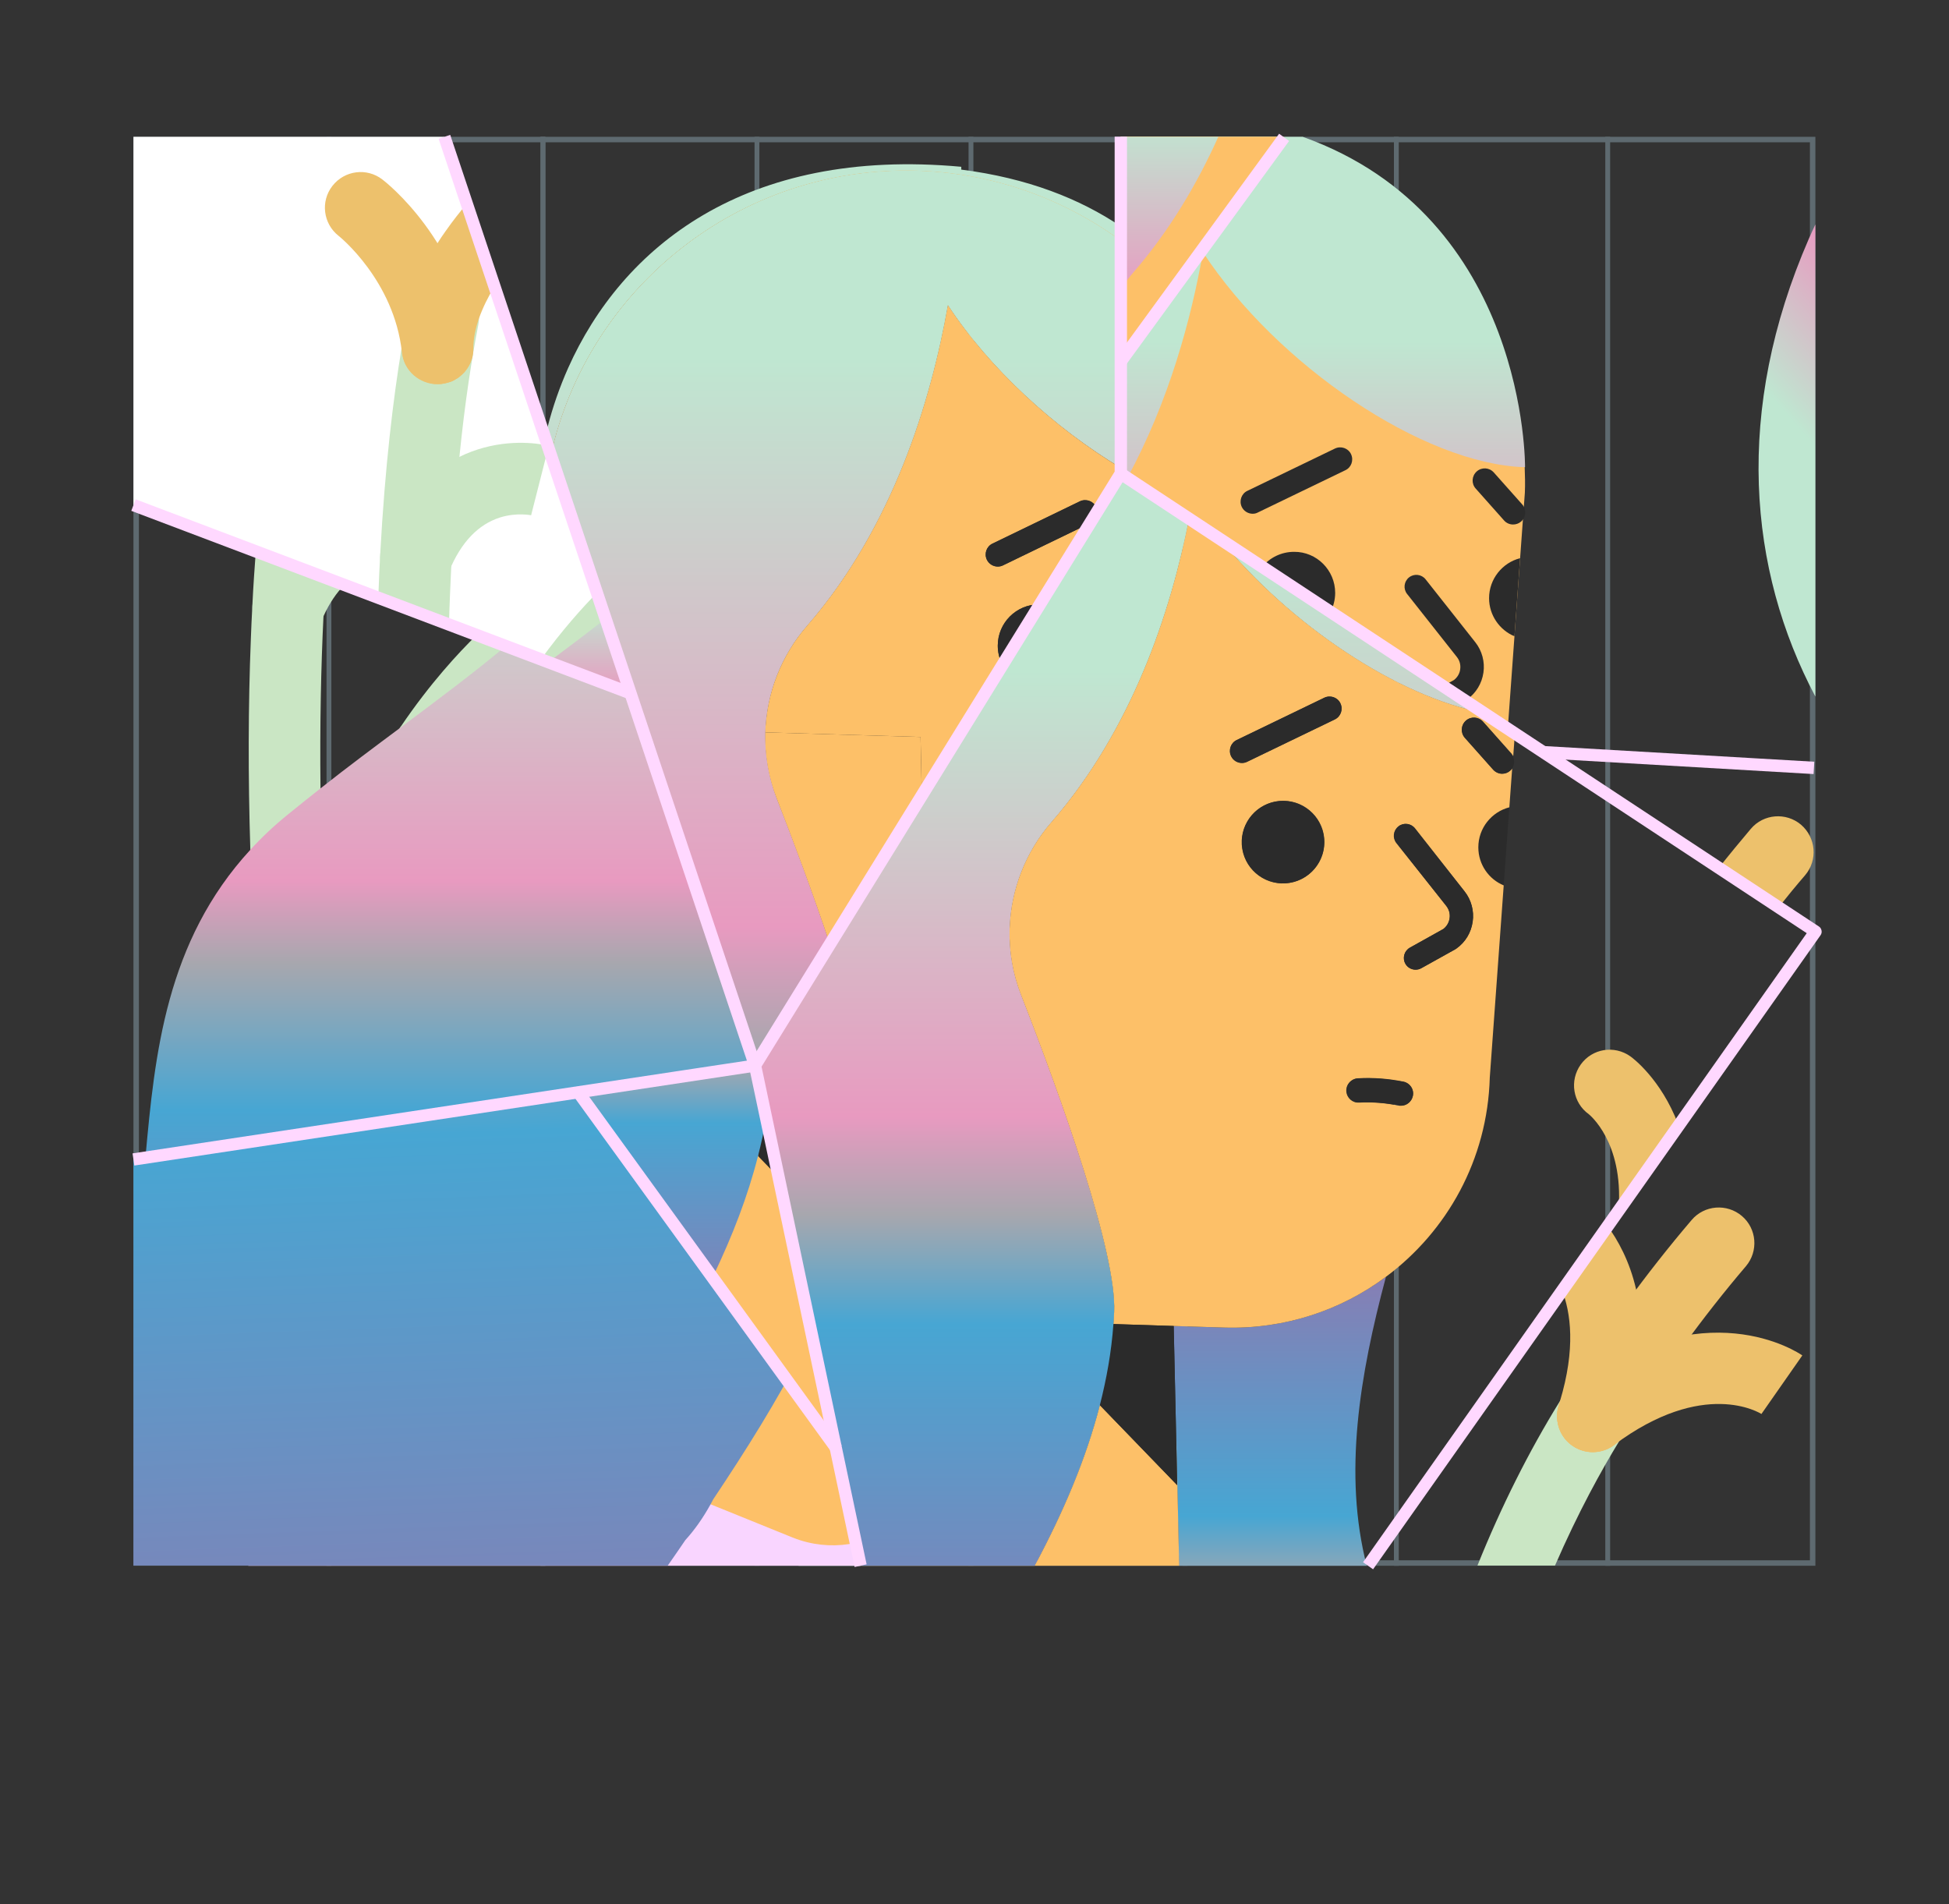 <?xml version="1.0" encoding="iso-8859-1"?>
<!-- Generator: Adobe Illustrator 23.0.2, SVG Export Plug-In . SVG Version: 6.00 Build 0)  -->
<svg version="1.1" id="Layer_1" xmlns="http://www.w3.org/2000/svg" xmlns:xlink="http://www.w3.org/1999/xlink" x="0px" y="0px"
	 viewBox="0 0 1105.6 1080" style="enable-background:new 0 0 1105.6 1080;" xml:space="preserve">
<rect x="0" y="0" width="1105.6" height="1080" fill="#333333" stroke="none"/>
<g style="opacity:0.3;">
	<g>
		<path style="fill:#C4ECFE;" d="M1026.7,80.7V885H78.8V80.7H1026.7 M1029.8,77.6H75.7v810.5h954.1L1029.8,77.6L1029.8,77.6z"/>
	</g>
	<g>
		<line style="fill:none;stroke:#C4ECFE;stroke-width:2.746;stroke-miterlimit:10;" x1="308" y1="77.6" x2="308" y2="888.1"/>
		<line style="fill:none;stroke:#C4ECFE;stroke-width:2.746;stroke-miterlimit:10;" x1="429.4" y1="77.6" x2="429.4" y2="888.1"/>
		<line style="fill:none;stroke:#C4ECFE;stroke-width:2.746;stroke-miterlimit:10;" x1="308" y1="77.6" x2="308" y2="888.1"/>
		<line style="fill:none;stroke:#C4ECFE;stroke-width:2.746;stroke-miterlimit:10;" x1="186.6" y1="77.6" x2="186.6" y2="888.1"/>
		<line style="fill:none;stroke:#C4ECFE;stroke-width:2.746;stroke-miterlimit:10;" x1="550.8" y1="77.6" x2="550.8" y2="888.1"/>
		<line style="fill:none;stroke:#C4ECFE;stroke-width:2.746;stroke-miterlimit:10;" x1="672.2" y1="77.6" x2="672.2" y2="888.1"/>
		<line style="fill:none;stroke:#C4ECFE;stroke-width:2.746;stroke-miterlimit:10;" x1="792.1" y1="77.6" x2="792.1" y2="888.1"/>
		<line style="fill:none;stroke:#C4ECFE;stroke-width:2.746;stroke-miterlimit:10;" x1="912" y1="77.6" x2="912" y2="888.1"/>
	</g>
</g>
<g>
	
		<linearGradient id="SVGID_1_" gradientUnits="userSpaceOnUse" x1="1188.419" y1="957.935" x2="1033.343" y2="821.908" gradientTransform="matrix(1 0 0 -1 0 1080)">
		<stop  offset="0" style="stop-color:#9774AC"/>
		<stop  offset="0.401" style="stop-color:#47A6D3"/>
		<stop  offset="0.501" style="stop-color:#A7A7AE"/>
		<stop  offset="0.591" style="stop-color:#E89AC0"/>
		<stop  offset="1" style="stop-color:#BFE7D1"/>
	</linearGradient>
	<path style="fill:url(#SVGID_1_);" d="M1029.8,127.3v267.8c-38.1-71.9-46.2-162.1-3.7-259.7C1027.3,132.7,1028.5,130,1029.8,127.3z
		"/>
	<path style="fill:#FDC068;" d="M865,279.5l-0.6,8.1l-0.5,7l0,0l-8.6,118.8l-24.2-16l-12.5-8.3L639.6,271l-3.8-2.5v-191h88.6
		c31.7,10.6,59.8,28.7,82.5,52.1c34.3,35.4,56,83,58,135.3C865.1,269.8,865.2,274.6,865,279.5z"/>
	<path style="fill:#2B2B2B;" d="M862.3,316.6l-3.2,44.3c-8.4-3.5-14.4-11.9-14.4-21.6C844.7,328.4,852.2,319.2,862.3,316.6z"/>
	<path style="fill:#2B2B2B;" d="M836.9,364.3l-28.2-35.7c-2.3-2.9-6.5-3.4-9.4-1.1s-3.4,6.5-1.1,9.4l28.2,35.7
		c1.6,2,2.3,4.5,1.9,7.1c-0.3,2.4-1.6,4.5-3.5,6l-6.3,3.5l12.5,8.3l0.7-0.4l0.6-0.4c5-3.6,8.3-9,9.2-15.2
		C842.4,375.4,840.7,369.1,836.9,364.3z"/>
	<path style="fill:#2B2B2B;" d="M757.4,336.3c0,3.9-1,7.5-2.6,10.8L716,321.5c4.3-5.2,10.8-8.5,18.1-8.5
		C746.9,312.9,757.4,323.4,757.4,336.3z"/>
	<path style="fill:#2B2B2B;" d="M710.6,291.4c-2.5,0-5-1.4-6.2-3.9c-1.6-3.4-0.2-7.5,3.2-9.1l49.7-24c3.4-1.6,7.5-0.2,9.1,3.2
		c1.6,3.4,0.2,7.5-3.2,9.1l-49.7,24C712.6,291.2,711.6,291.4,710.6,291.4z"/>
	<path style="fill:#2B2B2B;" d="M858.3,297.5c-1.9,0-3.8-0.8-5.1-2.3l-16.1-18.1c-2.5-2.8-2.3-7.1,0.6-9.7c2.8-2.5,7.1-2.3,9.7,0.6
		l16.1,18.1c2.5,2.8,2.3,7.1-0.6,9.7C861.5,297,859.9,297.5,858.3,297.5z"/>
	
		<linearGradient id="SVGID_2_" gradientUnits="userSpaceOnUse" x1="750.4" y1="495.755" x2="750.4" y2="886.455" gradientTransform="matrix(1 0 0 -1 0 1080)">
		<stop  offset="0" style="stop-color:#9774AC"/>
		<stop  offset="0.401" style="stop-color:#47A6D3"/>
		<stop  offset="0.501" style="stop-color:#A7A7AE"/>
		<stop  offset="0.591" style="stop-color:#E89AC0"/>
		<stop  offset="1" style="stop-color:#BFE7D1"/>
	</linearGradient>
	<path style="fill:url(#SVGID_2_);" d="M865.1,265c-0.1,0-0.1,0-0.2,0c-57.6-1.8-140.4-57.8-182.5-121.9
		c-6.7,37.8-19.2,84.3-42.9,128l-3.8-2.5v-191H739C866.7,123.2,865.1,265,865.1,265z"/>
	<path style="fill:#EDC16C;" d="M1024,496.4c-5.1,5.9-10.1,12-15.1,18.3L975,492.3c6-7.6,12.1-15,18.2-22.2c7.2-8.5,20-9.5,28.5-2.3
		C1030.2,475.2,1031.2,487.9,1024,496.4z"/>
</g>
<g>
	<path style="fill:#FDC068;" d="M537.7,173c-9.5,54-31.1,125.8-79.8,181.8c-14.9,17.1-23.1,38.6-23.8,60.6l88.1,2.6l0.7,32.1
		l45.6-73.3c-1.6-3.2-2.5-6.8-2.5-10.6c0-12.9,10.5-23.4,23.4-23.4c0.1,0,0.2,0,0.2,0l28.6-46L569,320.7c-1,0.5-2,0.7-3,0.7
		c-2.5,0-5-1.4-6.2-3.9c-1.6-3.4-0.2-7.5,3.2-9.1l49.6-24c3.4-1.6,7.5-0.2,9.1,3.2c0.4,0.8,0.6,1.7,0.7,2.6l13.4-21.5
		c0-1.1,0-2.2,0-3.3C598.1,242.6,561.4,209.1,537.7,173z"/>
	<path style="fill:#FDC068;" d="M434.1,415.4c-0.4,12.6,1.7,25.4,6.5,37.6c9.5,24.4,20.4,53.5,29.8,81.6l52.5-84.5l-0.7-32.1
		L434.1,415.4z"/>
	<path style="fill:#2B2B2B;" d="M566,366.2c0,3.8,0.9,7.4,2.5,10.6l21.1-34c-0.1,0-0.2,0-0.2,0C576.5,342.8,566,353.3,566,366.2z"/>
	<path style="fill:#2B2B2B;" d="M612.6,284.3l-49.6,24c-3.4,1.6-4.8,5.7-3.2,9.1c1.2,2.4,3.6,3.9,6.2,3.9c1,0,2-0.2,3-0.7l49.3-23.8
		l4.2-6.7c-0.1-0.9-0.3-1.7-0.7-2.6C620.1,284.1,616,282.7,612.6,284.3z"/>
	
		<linearGradient id="SVGID_3_" gradientUnits="userSpaceOnUse" x1="472.25" y1="398.5" x2="472.25" y2="1189.838" gradientTransform="matrix(1 0 0 -1 0 1392)">
		<stop  offset="0" style="stop-color:#9774AC"/>
		<stop  offset="0.401" style="stop-color:#47A6D3"/>
		<stop  offset="0.501" style="stop-color:#A7A7AE"/>
		<stop  offset="0.591" style="stop-color:#E89AC0"/>
		<stop  offset="1" style="stop-color:#BFE7D1"/>
	</linearGradient>
	<path style="fill:url(#SVGID_3_);" d="M545.3,94.6c-122.9-11.3-192.5,45.9-223,114.1c-4.9,11-8.8,22.3-11.7,33.6
		c-0.6,1.5-1.3,3.1-1.9,4.6l3.8,11.3C333.6,163.4,419.5,94,520.1,97c43.4,1.3,83.2,15.9,115.7,39.7c0-2.7,0-5.5,0-8.3
		c-23.2-15.6-52.8-27.4-90.5-32.2C545.3,95.1,545.3,94.6,545.3,94.6z"/>
	<path style="fill:#FDC068;" d="M312.5,258.1L427.8,603l42.6-68.4c-9.4-28.1-20.2-57.1-29.8-81.6c-4.7-12.2-6.8-25-6.5-37.6
		c0.7-22,8.8-43.4,23.8-60.6c48.7-56,70.3-127.8,79.8-181.8c23.7,36.1,60.4,69.6,98.1,92.3c0-55.3,0-86.7,0-128.8
		c-32.5-23.8-72.3-38.4-115.7-39.7C419.5,93.9,333.6,163.4,312.5,258.1z"/>
	
		<linearGradient id="SVGID_4_" gradientUnits="userSpaceOnUse" x1="474.15" y1="398.5" x2="474.15" y2="1189.838" gradientTransform="matrix(1 0 0 -1 0 1392)">
		<stop  offset="0" style="stop-color:#9774AC"/>
		<stop  offset="0.401" style="stop-color:#47A6D3"/>
		<stop  offset="0.501" style="stop-color:#A7A7AE"/>
		<stop  offset="0.591" style="stop-color:#E89AC0"/>
		<stop  offset="1" style="stop-color:#BFE7D1"/>
	</linearGradient>
	<path style="fill:url(#SVGID_4_);" d="M312.5,258.1L427.8,603l42.6-68.4c-9.4-28.1-20.2-57.1-29.8-81.6c-4.7-12.2-6.8-25-6.5-37.6
		c0.7-22,8.8-43.4,23.8-60.6c48.7-56,70.3-127.8,79.8-181.8c23.7,36.1,60.4,69.6,98.1,92.3c0-55.3,0-86.7,0-128.8
		c-32.5-23.8-72.3-38.4-115.7-39.7C419.5,93.9,333.6,163.4,312.5,258.1z"/>
</g>
<g>
	
		<linearGradient id="SVGID_5_" gradientUnits="userSpaceOnUse" x1="726" y1="702.103" x2="726" y2="278.103" gradientTransform="matrix(1 0 0 -1 0 1392)">
		<stop  offset="0" style="stop-color:#9774AC"/>
		<stop  offset="0.401" style="stop-color:#47A6D3"/>
		<stop  offset="0.501" style="stop-color:#A7A7AE"/>
		<stop  offset="0.591" style="stop-color:#E89AC0"/>
		<stop  offset="1" style="stop-color:#BFE7D1"/>
	</linearGradient>
	<path style="fill:url(#SVGID_5_);" d="M786.2,724.2c-25.5,18.9-57.3,29.8-91.6,28.8l-28.8-0.9l0,0l0,0l1.2,54.1l1.8,81.9h106.5
		C761.9,836.1,771.3,779.9,786.2,724.2z"/>
	<path style="fill:#2B2B2B;" d="M838.6,480.6c0,9.7,5.9,18.1,14.4,21.6l3.2-44.3C846.1,460.5,838.6,469.7,838.6,480.6z"/>
	<path style="fill:#FDC068;" d="M667.8,842.4L623.9,797c-7.9,30.7-20.9,61-37,91.1h82l-1.8-81.9L667.8,842.4z"/>
	<path style="fill:#FDC068;" d="M841.6,404.3c-48.9-9.3-109.7-49.8-149.6-98.7l-17.5-11.5c-10.3,52.7-32.2,119.4-78,172.1
		c-14.9,17.1-23.1,38.6-23.8,60.5c-0.4,12.7,1.7,25.5,6.5,37.7c23.2,59.5,54.3,146.4,52.8,179.8c-0.1,2.3-0.2,4.5-0.4,6.8l34.2,1.1
		l0,0l28.8,0.9c34.2,1,66.1-9.8,91.6-28.8c34.7-25.8,57.6-66.5,58.9-113l7.9-109c-8.5-3.5-14.4-11.9-14.4-21.6
		c0-10.9,7.5-20.1,17.6-22.7l1.6-22c-0.3,0.4-0.6,0.8-1.1,1.2c-1.3,1.2-2.9,1.7-4.5,1.7c-1.9,0-3.8-0.8-5.1-2.3L831,418.4
		c-2.5-2.8-2.3-7.1,0.6-9.7c2.8-2.5,7.1-2.3,9.7,0.6l16.1,18.1c0.4,0.5,0.7,1,1,1.5l0.6-8.1c0-1.7,0.1-3.3,0.1-5L841.6,404.3z
		 M727.9,501c-12.9,0-23.4-10.5-23.4-23.4s10.5-23.4,23.4-23.4s23.4,10.5,23.4,23.4S740.8,501,727.9,501z M757.2,408.1l-49.7,24
		c-1,0.5-2,0.7-3,0.7c-2.5,0-5-1.4-6.2-3.9c-1.6-3.4-0.2-7.5,3.2-9.1l49.7-24c3.4-1.6,7.5-0.2,9.1,3.2
		C762,402.3,760.6,406.4,757.2,408.1z M801.4,621.7c-0.7,3.2-3.5,5.5-6.7,5.5c-0.5,0-0.9,0-1.4-0.1c-7.4-1.5-14.9-2.1-22.4-1.7
		c-3.8,0.2-7-2.7-7.2-6.5s2.7-7,6.5-7.2c8.6-0.4,17.3,0.2,25.8,1.9C799.8,614.3,802.2,618,801.4,621.7z M830.8,505.6
		c3.8,4.8,5.5,11.1,4.6,17.2c-0.9,6.2-4.1,11.5-9.2,15.2l-0.6,0.4l-19.4,10.8c-1,0.6-2.1,0.8-3.2,0.8c-2.3,0-4.6-1.2-5.8-3.4
		c-1.8-3.2-0.6-7.3,2.6-9.1l19-10.6c1.9-1.5,3.1-3.6,3.5-6c0.4-2.5-0.3-5-1.9-7.1l-28.2-35.7c-2.3-2.9-1.8-7.1,1.1-9.4
		c2.9-2.3,7.1-1.8,9.4,1.1L830.8,505.6z"/>
	<path style="fill:#2B2B2B;" d="M820.4,513.8c1.6,2,2.3,4.5,1.9,7.1c-0.3,2.4-1.6,4.5-3.5,6l-19,10.6c-3.2,1.8-4.4,5.8-2.6,9.1
		c1.2,2.2,3.5,3.4,5.8,3.4c1.1,0,2.2-0.3,3.2-0.8l19.4-10.8l0.6-0.4c5.1-3.6,8.3-9,9.2-15.2c0.9-6.1-0.8-12.4-4.6-17.2l-28.2-35.7
		c-2.3-2.9-6.5-3.4-9.4-1.1s-3.4,6.5-1.1,9.4L820.4,513.8z"/>
	<path style="fill:#2B2B2B;" d="M771,625.3c7.5-0.4,15,0.2,22.4,1.7c0.5,0.1,0.9,0.1,1.4,0.1c3.2,0,6-2.2,6.7-5.5
		c0.8-3.7-1.6-7.3-5.3-8.1c-8.5-1.7-17.2-2.4-25.8-1.9c-3.8,0.2-6.7,3.4-6.5,7.2S767.2,625.5,771,625.3z"/>
	<path style="fill:#2B2B2B;" d="M623.9,797l43.9,45.4l-0.8-36.2l-1.2-54.1l0,0l-34.2-1.1C630.4,766.5,627.8,781.8,623.9,797z"/>
	
		<ellipse transform="matrix(0.987 -0.16 0.16 0.987 -67.108 122.779)" style="fill:#2B2B2B;" cx="727.918" cy="477.593" rx="23.4" ry="23.4"/>
	<path style="fill:#2B2B2B;" d="M704.5,432.7c1,0,2-0.2,3-0.7l49.7-24c3.4-1.6,4.8-5.7,3.2-9.1s-5.7-4.8-9.1-3.2l-49.7,24
		c-3.4,1.6-4.8,5.7-3.2,9.1C699.5,431.3,702,432.7,704.5,432.7z"/>
	<path style="fill:#2B2B2B;" d="M841.2,409.4c-2.5-2.8-6.8-3.1-9.7-0.6c-2.8,2.5-3.1,6.8-0.6,9.7l16.1,18.1c1.4,1.5,3.2,2.3,5.1,2.3
		c1.6,0,3.2-0.6,4.5-1.7c0.4-0.4,0.8-0.8,1.1-1.2c1.4-2.1,1.6-4.7,0.5-7c-0.3-0.5-0.6-1-1-1.5L841.2,409.4z"/>
	<path style="fill:#FDC068;" d="M841.6,404.3L692,305.6C731.9,354.5,792.6,395,841.6,404.3z"/>
	
		<linearGradient id="SVGID_6_" gradientUnits="userSpaceOnUse" x1="766.8" y1="287.103" x2="766.8" y2="1078.441" gradientTransform="matrix(1 0 0 -1 0 1392)">
		<stop  offset="0" style="stop-color:#9774AC"/>
		<stop  offset="0.401" style="stop-color:#47A6D3"/>
		<stop  offset="0.501" style="stop-color:#A7A7AE"/>
		<stop  offset="0.591" style="stop-color:#E89AC0"/>
		<stop  offset="1" style="stop-color:#BFE7D1"/>
	</linearGradient>
	<path style="fill:url(#SVGID_6_);" d="M841.6,404.3L692,305.6C731.9,354.5,792.6,395,841.6,404.3z"/>
	<path style="fill:#FDC068;" d="M623.9,797l-46.1-47.7l53.8,1.7c0.2-2.3,0.3-4.5,0.4-6.8c1.5-33.4-29.6-120.3-52.8-179.8
		c-4.8-12.2-6.9-25.1-6.5-37.7c0.7-21.9,8.9-43.4,23.8-60.5c45.8-52.7,67.7-119.4,78-172.1l-38.7-25.5L437.9,586.8l-3.7,48l54,253.3
		h98.7C603,858,616,827.7,623.9,797z"/>
	<path style="fill:#2B2B2B;" d="M577.8,749.3l46.1,47.7c3.9-15.2,6.5-30.5,7.7-46L577.8,749.3z"/>
	<path style="fill:#EDC16C;" d="M924.9,599.2c-9.1-6.5-21.7-4.5-28.2,4.6s-4.5,21.7,4.6,28.2c0.2,0.2,19.6,15.6,16.9,53.5l33.7-48
		C942.2,612.1,926.2,600.1,924.9,599.2z"/>
	
		<linearGradient id="SVGID_7_" gradientUnits="userSpaceOnUse" x1="551.15" y1="80.53" x2="551.15" y2="700.03" gradientTransform="matrix(1 0 0 -1 0 1080)">
		<stop  offset="0" style="stop-color:#9774AC"/>
		<stop  offset="0.401" style="stop-color:#47A6D3"/>
		<stop  offset="0.501" style="stop-color:#A7A7AE"/>
		<stop  offset="0.591" style="stop-color:#E89AC0"/>
		<stop  offset="1" style="stop-color:#BFE7D1"/>
	</linearGradient>
	<path style="fill:url(#SVGID_7_);" d="M579.2,564.4c23.2,59.5,54.3,146.4,52.8,179.8c-0.1,2.3-0.2,4.5-0.4,6.8
		c-1.1,15.5-3.8,30.8-7.7,46c-7.9,30.7-20.9,61-37,91.1h-98.7l-54-253.3l-6.4-29.8l0.5-0.6l-0.5-1.4l10.1-16.2l197.9-318.2
		l38.7,25.5c-10.3,52.7-32.2,119.4-78,172.1c-14.9,17.1-23.1,38.6-23.8,60.5C572.3,539.3,574.4,552.2,579.2,564.4z"/>
</g>
<g>
	<g>
		<g>
			<path style="fill:#CAE6C4;" d="M312.1,375.8c-1.2,2.2-2.8,4.1-4.8,5.8c-0.1,0.1-6,5-14.8,14.2s-20.4,22.7-32,40.1
				c-30.8,45.9-47.1,95.6-48.5,147.8c-0.3,11-9.3,19.7-20.3,19.7h-0.6c-0.4,0-0.8,0-1.2-0.1l0,0c-10.6-0.9-18.8-10-18.6-20.8
				c0.7-26.1,4.8-52,12.1-77.3c9.4-32.4,24.1-63.7,43.7-92.8c0.1-0.2,0.2-0.4,0.4-0.5c16.4-24.2,32.7-41.8,43-51.8l16.4,6.2
				L312.1,375.8z"/>
		</g>
		<g>
			<path style="fill:#CAE6C4;" d="M191.9,624.3c0.6,6.2-1.7,12.1-5.8,16.2c-3.2,3.2-7.6,5.4-12.5,5.9c-0.7,0.1-1.3,0.1-2,0.1
				c-3.4,0-6.6-0.8-9.4-2.3c-5.9-3.1-10.1-9-10.8-16c-4.8-50.8-8-99.7-9.4-146.3c-1.3-41.8-1.2-81.7,0.3-119.6
				c0.2-6,0.5-11.9,0.8-17.6l0,0c0-0.7,0.1-1.4,0.1-2.1l0,0c0.5-10.4,1.2-20.3,1.9-29.8l10.3,3.9l29.3,11.1
				c-0.5,6.9-0.9,14.1-1.2,21.6c-1.4,28.8-2.1,61.3-1.7,97.7c0.2,18.4,0.8,37.9,1.6,58.3c1.3,30.4,3.4,63,6.4,98l0,0
				C190.6,610.2,191.2,617.2,191.9,624.3z"/>
		</g>
		<g>
			<path style="fill:#CAE6C4;" d="M195.4,331.7c-4.5,4.5-8.5,10.4-11.8,17.6c-0.5,1-0.9,2-1.4,3.1c-3.2,7.8-10.8,12.5-18.7,12.5
				c-2.6,0-5.2-0.5-7.8-1.6c-7.8-3.2-12.5-10.8-12.5-18.7l0,0c0-0.7,0-1.4,0.1-2.1l0,0c0.2-1.9,0.7-3.8,1.5-5.6
				c3.2-7.7,6.8-14.4,10.8-20.2l29.3,11.1L195.4,331.7z"/>
		</g>
	</g>
	
		<linearGradient id="SVGID_8_" gradientUnits="userSpaceOnUse" x1="255.15" y1="273.401" x2="255.15" y2="792.605" gradientTransform="matrix(1 0 0 -1 0 1080)">
		<stop  offset="0" style="stop-color:#9774AC"/>
		<stop  offset="0.341" style="stop-color:#47A6D3"/>
		<stop  offset="0.501" style="stop-color:#A7A7AE"/>
		<stop  offset="0.591" style="stop-color:#E89AC0"/>
		<stop  offset="1" style="stop-color:#BFE7D1"/>
	</linearGradient>
	<path style="fill:url(#SVGID_8_);" d="M427.8,603l-241.7,37.5l-23.8,3.7l-79.8,12.4C87.8,598,94.1,534,142.1,481.9
		c6.3-6.9,13.4-13.6,21.3-20c6.3-5.1,12.4-10,18.5-14.8c15.7-12.4,30.9-23.7,45.4-34.5c21.4-16,41.4-30.9,59.7-46.2l25.1,9.5
		l45.5,17.2L427.8,603z"/>
	<path style="fill:#FFD8FF;" d="M357.6,393L357.6,393L357.6,393z"/>
</g>
<g>
	<g>
		<g>
			<path style="fill:#CAE6C4;" d="M920.8,813.8c-0.1,0.1-0.1,0.2-0.2,0.3c-0.3,0.4-0.5,0.8-0.8,1.3l0,0c-0.4,0.6-0.8,1.3-1.2,1.9
				c-10.1,16.5-23.3,40.3-36.5,70.7h-44c13.4-33.3,29.1-64.7,46.8-93.3c0.4-0.7,0.9-1.4,1.3-2.2c0,0,0-0.1,0.1-0.1
				c0.1-0.2,0.3-0.4,0.4-0.6c0.1-0.2,0.2-0.3,0.3-0.5c0.2-0.3,0.5-0.6,0.7-0.9c0.2-0.2,0.4-0.5,0.6-0.7c0.3-0.4,0.7-0.7,1-1.1
				c0.2-0.2,0.5-0.5,0.8-0.7c0.1-0.1,0.1-0.1,0.2-0.2c0.3-0.2,0.5-0.4,0.8-0.7c0,0,0,0,0.1-0.1s0.3-0.2,0.4-0.3
				c6.5-4.6,15.3-5.1,22.5-0.6C923.6,792.1,926.5,804.4,920.8,813.8z"/>
		</g>
		<g>
			<g>
				<path style="fill:#EDC16C;" d="M903.5,823.6c-3.7,0-7.4-1-10.7-3.1c-9.5-5.9-12.4-18.4-6.4-27.9c23-36.8,47.6-70.6,73.2-100.6
					c7.2-8.5,20-9.5,28.5-2.3s9.5,20,2.3,28.5c-24.3,28.5-47.7,60.7-69.6,95.8C916.8,820.3,910.2,823.6,903.5,823.6z"/>
			</g>
			<g>
				<path style="fill:#EDC16C;" d="M931.2,764.5c-0.6,13.3-3.1,28.4-8.5,45.2c-0.4,1.2-0.8,2.2-1.4,3.3l0,0c-0.5,0.9-1,1.7-1.5,2.5
					l0,0c-0.9,1.2-1.8,2.2-2.9,3.2l0,0c-3.7,3.2-8.4,5-13.4,5c-2,0-4.1-0.3-6.2-1c-7.4-2.4-12.4-8.5-13.7-15.7l0,0v-0.1
					c-0.1-0.8-0.2-1.6-0.3-2.3l0,0c0-0.1,0-0.2,0-0.3c0-0.3,0-0.5,0-0.8v-0.2c0-0.2,0-0.4,0-0.5s0-0.1,0-0.2c0,0,0-0.1,0-0.2
					c0-0.1,0-0.2,0-0.3c0-0.2,0-0.3,0-0.5c0-0.1,0-0.3,0-0.4c0-0.2,0.1-0.5,0.1-0.8c0.2-1,0.4-2.1,0.7-3.1c0.1-0.3,0.2-0.6,0.3-0.9
					l0,0v-0.1c0.2-0.5,0.3-1,0.5-1.5c9-29.8,6.2-50.4,1-63.5l25.6-36.5c6.2,8.4,12.9,20.4,16.6,36.5
					C930.5,740.9,931.8,751.9,931.2,764.5z"/>
			</g>
			<g>
				<path style="fill:#EDC16C;" d="M903.5,823.6c-6.2,0-12.2-2.8-16.2-8.1c-6.7-9-4.8-21.6,4.1-28.3c75.3-56.2,128.8-19.9,131-18.4
					L999.2,802c0,0,0.1,0.1,0.3,0.2c-1.3-0.9-33.1-20.5-83.9,17.4C912,822.3,907.7,823.6,903.5,823.6z"/>
			</g>
		</g>
	</g>
</g>
<g>
	
		<linearGradient id="SVGID_9_" gradientUnits="userSpaceOnUse" x1="470.6" y1="312.3" x2="470.6" y2="216.959" gradientTransform="matrix(1 0 0 -1 0 1080)">
		<stop  offset="0" style="stop-color:#9774AC"/>
		<stop  offset="0.401" style="stop-color:#47A6D3"/>
		<stop  offset="0.501" style="stop-color:#A7A7AE"/>
		<stop  offset="0.591" style="stop-color:#E89AC0"/>
		<stop  offset="1" style="stop-color:#BFE7D1"/>
	</linearGradient>
	<polygon style="fill:url(#SVGID_9_);" points="485.4,875.2 488.2,888.1 453,888.1 453.9,873.7 460.4,765.6 460.7,759.4 462,765.4 	
		"/>
	<path style="fill:#F9D5FF;" d="M485.4,875.2l2.8,12.9H140.8c30.6-48.1,78-85.4,136.7-101.3c9.8-2.7,20-4.7,30.5-6.1
		c3.2-0.5,6.6-0.9,9.9-1.2l137.6-13.4l5-0.5l1.7-0.2L485.4,875.2z"/>
	<g>
		<g>
			<path style="fill:#FDC068;" d="M427.8,605l6.7,31.2L429,636c-25.6-0.8-49.3-9-69-22.5l67.9-10.5l0.5,1.4L427.8,605z"/>
		</g>
	</g>
	<path style="fill:#FDC068;" d="M462,765.4l23.4,109.7c-10.1,2.2-20.9,1.9-31.6-1.5c-1.5-0.5-2.9-1-4.4-1.6L403,853.2l-126.8-51.5
		l1.2-15L290,624.4l69.9-10.8l67.9-10.5l0.5,1.4l-0.5,0.6l6.7,31.2l25.7,120.4c0.3-0.6,0.6-1.2,0.9-1.8l-0.3,4.6L462,765.4z"/>
	<g>
		<g>
			
				<linearGradient id="SVGID_10_" gradientUnits="userSpaceOnUse" x1="276.089" y1="32.714" x2="239.569" y2="1042.228" gradientTransform="matrix(1 0 0 -1 0 1080)">
				<stop  offset="0" style="stop-color:#9774AC"/>
				<stop  offset="0.401" style="stop-color:#47A6D3"/>
				<stop  offset="0.501" style="stop-color:#A7A7AE"/>
				<stop  offset="0.591" style="stop-color:#E89AC0"/>
				<stop  offset="1" style="stop-color:#BFE7D1"/>
			</linearGradient>
			<path style="fill:url(#SVGID_10_);" d="M434.5,636.2l25.7,120.4c-1.5,3.2-3.1,6.3-4.8,9.5c-14.5,28.2-32,56.2-50.8,84.3
				c-0.5,1-1,1.9-1.5,2.8c-4.3,7.8-9.1,14.6-14.3,20.3c-3.3,4.8-6.6,9.7-10,14.5H75.7V657.6L290,624.4l69.9-10.8l67.9-10.5l0.5,1.4
				l-0.5,0.6L434.5,636.2z"/>
		</g>
	</g>
</g>
<g>
	<g>
		<polygon style="fill:#FFFFFF;" points="357.6,393 75.7,286.4 75.7,77.6 252.1,77.6 		"/>
		<g>
			<g>
				<g>
					<path style="fill:#CAE6C4;" d="M353.3,380.3c-2.2,2.6-4.6,5.5-6.9,8.5l-35.2-13.3l-4.3-1.6c11.8-16.2,23.1-28.9,31.7-37.6
						l4.9,14.6L353.3,380.3z"/>
				</g>
				<g>
					<path style="fill:#CAE6C4;" d="M271.7,180.6L271.7,180.6c0,1.3-0.1,2.5-0.4,3.8c-3.5,18-7.5,42.8-10.7,74.8
						c-1.8,18.2-3.4,38.8-4.6,61.7c-0.5,10.6-1,21.6-1.3,33.2l-40.1-15.2c0.1-1.7,0.1-3.4,0.2-5.1c0.2-6,0.5-11.9,0.8-17.6l0,0
						c0-0.7,0.1-1.4,0.1-2.1c2.7-50,7.5-88.8,12.1-116.7c0.1-0.4,0.1-0.9,0.2-1.3l0,0c1.2-7.2,2.4-13.7,3.5-19.5
						c2.2-11,12.8-18.2,23.8-16c1.8,0.3,3.4,0.9,5,1.7C267.2,165.6,271.8,172.8,271.7,180.6z"/>
				</g>
				<g>
					<path style="fill:#EDC16C;" d="M280.5,162.4c-3.5,5.8-6.6,12-8.8,18.2l0,0c-2,5.7-3.2,11.5-3.2,17.1l0,0c0,0.3,0,0.7,0,1
						c-0.1,1.1-0.2,2.2-0.4,3.3c0,0.2-0.1,0.4-0.1,0.5v0.1c0,0.2-0.1,0.4-0.2,0.6c-0.1,0.2-0.1,0.5-0.2,0.7
						c-0.1,0.3-0.2,0.6-0.3,0.8c-0.1,0.3-0.2,0.6-0.3,0.8c-0.2,0.6-0.5,1.1-0.8,1.7c-0.1,0.1-0.1,0.3-0.2,0.4
						c-0.6,1-1.2,1.9-1.9,2.8c-0.2,0.2-0.4,0.5-0.6,0.7s-0.4,0.5-0.7,0.7c-0.2,0.2-0.4,0.4-0.6,0.6c-0.3,0.2-0.5,0.5-0.8,0.7
						c-0.2,0.2-0.5,0.4-0.7,0.6l-0.1,0.1c-0.2,0.1-0.3,0.2-0.5,0.4l0,0c-0.2,0.1-0.3,0.2-0.5,0.3l-0.1,0.1c-0.2,0.1-0.4,0.2-0.6,0.3
						s-0.4,0.2-0.6,0.4c-0.3,0.2-0.6,0.3-0.9,0.5c-0.2,0.1-0.4,0.2-0.6,0.3c-0.4,0.2-0.8,0.3-1.2,0.5c-0.1,0-0.2,0.1-0.4,0.1
						c-0.1,0-0.2,0.1-0.4,0.1c-0.3,0.1-0.7,0.2-1.1,0.3c-0.3,0.1-0.6,0.1-0.9,0.2c-0.1,0-0.1,0-0.2,0.1c-0.6,0.1-1.2,0.2-1.9,0.3
						c-0.3,0-0.6,0.1-0.9,0.1c-0.1,0-0.3,0-0.4,0c-0.3,0-0.6,0-0.9,0c-0.3,0-0.7,0-1,0c-0.1,0-0.1,0-0.2,0c-0.2,0-0.5,0-0.7,0
						c-0.8-0.1-1.6-0.2-2.4-0.4c-0.2-0.1-0.5-0.1-0.7-0.2c-0.5-0.1-1-0.3-1.5-0.5s-1-0.3-1.5-0.6c-0.6-0.2-1.1-0.5-1.7-0.8
						c-0.3-0.1-0.6-0.3-0.8-0.5h-0.1c-0.5-0.3-1-0.7-1.5-1c0,0,0,0-0.1,0c-0.5-0.4-1-0.8-1.5-1.2c-0.2-0.2-0.5-0.4-0.7-0.7
						c-0.2-0.2-0.5-0.5-0.7-0.7s-0.4-0.5-0.6-0.7c-0.2-0.2-0.4-0.5-0.6-0.7l-0.1-0.1c-0.2-0.2-0.3-0.4-0.5-0.7c0,0,0,0-0.1-0.1
						c-0.1-0.2-0.2-0.3-0.3-0.5c-0.2-0.4-0.5-0.7-0.7-1.1c-0.2-0.3-0.3-0.6-0.5-0.9c-0.1-0.2-0.2-0.4-0.3-0.6v-0.1
						c-0.1-0.2-0.2-0.5-0.3-0.7c-0.2-0.4-0.3-0.8-0.4-1.2c-0.1-0.1-0.1-0.3-0.1-0.5c-0.2-0.5-0.3-1-0.4-1.5l0,0
						c-0.1-0.6-0.2-1.2-0.3-1.9c0-0.1,0-0.2,0-0.3c-0.1-0.6-0.1-1.3-0.1-1.9c0-0.5,0-1.1,0-1.6l0,0c0.4-18.3,7.1-37.9,20.1-58.2
						c1.4-2.2,2.9-4.5,4.5-6.7c4.2-6,8.4-11.3,12.1-15.6L280.5,162.4z"/>
				</g>
				<g>
					<path style="fill:#CAE6C4;" d="M235.9,336.5c-2.6,0-5.2-0.5-7.8-1.6c-10.3-4.3-15.2-16.2-10.9-26.5
						c15.1-36.3,39.5-49.7,57.3-54.5c19.3-5.2,35-1.5,36.8-1l-10,39.3l0.3,0.1c-0.1,0-8.3-1.8-17.9,1.2
						c-12.4,3.9-22.2,14.1-28.9,30.4C251.4,331.8,243.8,336.5,235.9,336.5z"/>
				</g>
			</g>
			
				<linearGradient id="SVGID_11_" gradientUnits="userSpaceOnUse" x1="334.4" y1="615.222" x2="334.4" y2="736.786" gradientTransform="matrix(1 0 0 -1 0 1080)">
				<stop  offset="0" style="stop-color:#9774AC"/>
				<stop  offset="0.401" style="stop-color:#47A6D3"/>
				<stop  offset="0.501" style="stop-color:#A7A7AE"/>
				<stop  offset="0.591" style="stop-color:#E89AC0"/>
				<stop  offset="1" style="stop-color:#BFE7D1"/>
			</linearGradient>
			<path style="fill:url(#SVGID_11_);" d="M353.3,380.3l4.3,12.7l-11.2-4.2l-35.2-13.3c11.2-8.4,22-16.5,32.3-24.6L353.3,380.3z"/>
		</g>
	</g>
	<path style="fill:#EDC16C;" d="M268.3,195.5c-6.4-58.5-49.5-92.3-51.4-93.7l0,0c-8.8-6.8-21.4-5.2-28.3,3.6
		c-6.9,8.8-5.3,21.5,3.5,28.4c0,0,0,0,0.1,0.1l0,0l-0.1-0.1c0.3,0.2,31.5,25.2,35.9,66.1c1.1,10.4,9.9,18,20.1,18
		c0.7,0,1.5,0,2.2-0.1C261.5,216.6,269.5,206.6,268.3,195.5z"/>
</g>
<g>
	<polygon style="fill:#FDC068;" points="728.3,77.6 635.8,204.6 635.8,77.6 	"/>
	
		<linearGradient id="SVGID_12_" gradientUnits="userSpaceOnUse" x1="663.45" y1="722.274" x2="663.45" y2="1042.68" gradientTransform="matrix(1 0 0 -1 0 1080)">
		<stop  offset="0" style="stop-color:#9774AC"/>
		<stop  offset="0.401" style="stop-color:#47A6D3"/>
		<stop  offset="0.501" style="stop-color:#A7A7AE"/>
		<stop  offset="0.591" style="stop-color:#E89AC0"/>
		<stop  offset="0.902" style="stop-color:#BFE7D1"/>
	</linearGradient>
	<path style="fill:url(#SVGID_12_);" d="M691.1,77.6c-12.1,26.9-27.8,53.5-48.5,77.3c-2.4,2.8-4.7,5.8-6.8,8.8V77.6H691.1z"/>
</g>
<g>
	
		<linearGradient id="SVGID_13_" gradientUnits="userSpaceOnUse" x1="438.1" y1="462.029" x2="438.1" y2="306.486" gradientTransform="matrix(1 0 0 -1 0 1080)">
		<stop  offset="0" style="stop-color:#9774AC"/>
		<stop  offset="0.401" style="stop-color:#47A6D3"/>
		<stop  offset="0.501" style="stop-color:#A7A7AE"/>
		<stop  offset="0.591" style="stop-color:#E89AC0"/>
		<stop  offset="1" style="stop-color:#BFE7D1"/>
	</linearGradient>
	<polygon style="fill:url(#SVGID_13_);" points="472.5,814.4 470.6,811.8 404.9,723.3 403.7,721.7 409,633.9 410.5,608.8 
		410.5,608.8 410.6,606.9 428.3,604.4 429.4,609.4 429.4,609.5 434.6,634.4 441.6,667.7 471.5,809.7 	"/>
	<g>
		<g>
			<polygon style="fill:#FDC068;" points="428.3,604.4 429.4,609.4 410.5,608.8 399.2,608.5 410.6,606.9 			"/>
		</g>
	</g>
	<path style="fill:#FDC068;" d="M471.5,809.7c-0.3,0.7-0.6,1.4-0.9,2.1L327.1,618.6l101.2-14.2L471.5,809.7z"/>
	<polygon style="fill:#2B2B2B;" points="441.6,667.7 430,655.7 429.4,609.5 434.6,634.4 	"/>
	
		<linearGradient id="SVGID_14_" gradientUnits="userSpaceOnUse" x1="380.8" y1="310.428" x2="380.8" y2="640.866" gradientTransform="matrix(1 0 0 -1 0 1080)">
		<stop  offset="0" style="stop-color:#9774AC"/>
		<stop  offset="0.401" style="stop-color:#47A6D3"/>
		<stop  offset="0.501" style="stop-color:#A7A7AE"/>
		<stop  offset="0.591" style="stop-color:#E89AC0"/>
		<stop  offset="1" style="stop-color:#BFE7D1"/>
	</linearGradient>
	<path style="fill:url(#SVGID_14_);" d="M434.6,634.4c-1.2,7.1-2.8,14.2-4.6,21.3c-5.8,22.8-14.5,45.3-25.2,67.6L327,618.6
		l101.2-14.2L434.6,634.4z"/>
</g>
<g>
	<g>
		<g>
			<path style="fill:#FFD8FF;" d="M76.2,661.1l-1-6.9l348.5-52.6L248.8,78.7l6.6-2.2l176.2,526.8c0.3,1,0.2,2.1-0.3,2.9
				s-1.4,1.5-2.5,1.6L76.2,661.1z"/>
		</g>
		<g>
			<path style="fill:#FFD8FF;" d="M484.8,888.8l-59.9-283.7c-0.2-0.9,0-1.8,0.4-2.6l207-335v-190h7v191c0,0.6-0.2,1.3-0.5,1.8
				L432,605l59.6,282.3L484.8,888.8z"/>
		</g>
		<g>
			<path style="fill:#FFD8FF;" d="M778.9,890.1l-5.7-4l251.7-356.8l-391-257.7l3.9-5.8l394,259.7c0.8,0.5,1.3,1.3,1.5,2.3
				c0.2,0.9,0,1.9-0.6,2.7L778.9,890.1z"/>
		</g>
		<g>
			
				<rect x="603.475" y="137.612" transform="matrix(0.589 -0.808 0.808 0.589 166.433 609.337)" style="fill:#FFD8FF;" width="157.093" height="7"/>
		</g>
		<g>
			
				<rect x="397.259" y="594.777" transform="matrix(0.81 -0.587 0.587 0.81 -346.309 372.154)" style="fill:#FFD8FF;" width="7" height="250.714"/>
		</g>
		<g>
			
				<rect x="948.183" y="353.339" transform="matrix(0.058 -0.998 0.998 0.058 466.973 1355.877)" style="fill:#FFD8FF;" width="7" height="154.494"/>
		</g>
		<g>
			
				<rect x="213.181" y="188.937" transform="matrix(0.354 -0.935 0.935 0.354 -177.645 422.192)" style="fill:#FFD8FF;" width="7" height="301.412"/>
		</g>
	</g>
</g>
</svg>
